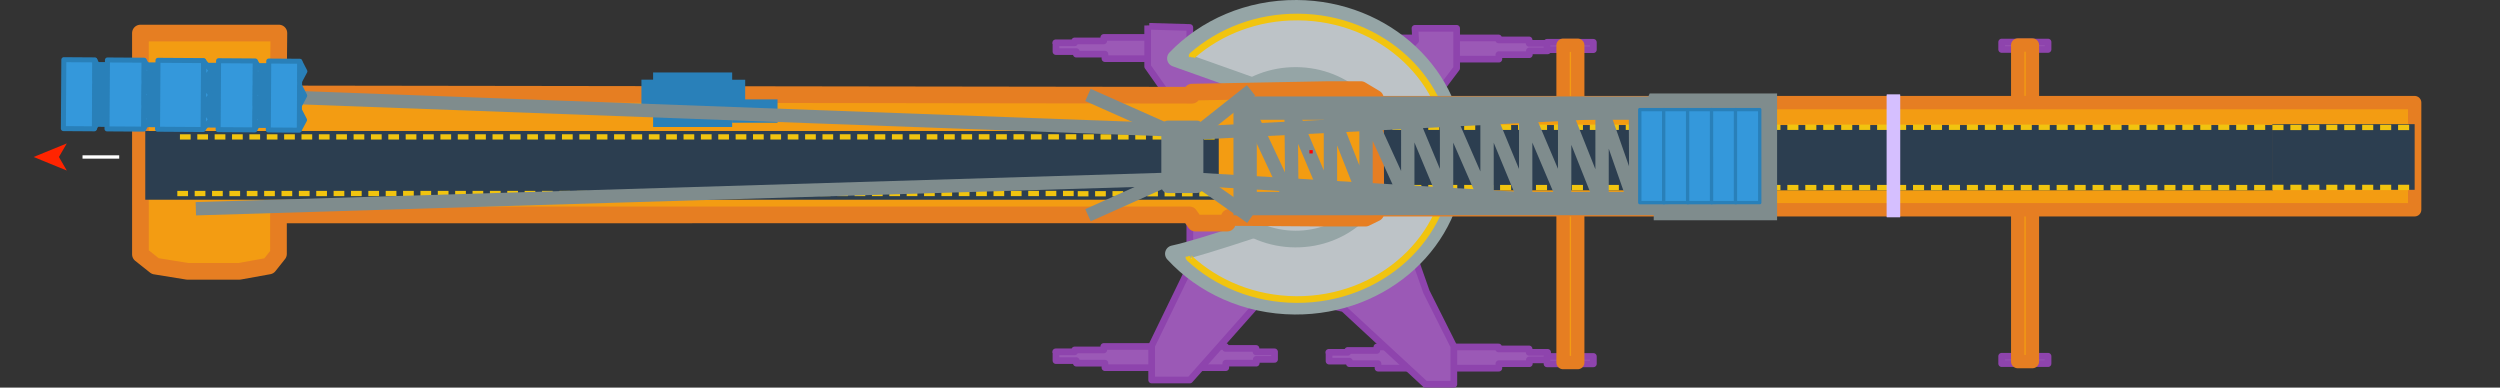 <?xml version="1.0" encoding="utf-8"?>
<!-- Generator: Adobe Illustrator 16.0.0, SVG Export Plug-In . SVG Version: 6.00 Build 0)  -->
<!DOCTYPE svg PUBLIC "-//W3C//DTD SVG 1.1//EN" "http://www.w3.org/Graphics/SVG/1.1/DTD/svg11.dtd">
<svg version="1.1" id="图层_1" xmlns="http://www.w3.org/2000/svg" xmlns:xlink="http://www.w3.org/1999/xlink" x="0px" y="0px"
	 width="749.379px" height="116.194px" viewBox="2.5 0.001 749.379 116.194" enable-background="new 2.5 0.001 749.379 116.194"
	 xml:space="preserve">
<rect x="2.5" y="0.001" width="749.379" height="116.194" fill="#333333" stroke="none"/>
<g>
	<g>
		<path fill="#9B59B6" stroke="#8E44AD" stroke-width="2" stroke-linejoin="round" d="M319.024,12.836v2.628h6.095v0.768h8.587
			v1.346h36.225v-1.348h9.137v-1.133h5.483v-2.263h-5.556V11.81h-9.146v-0.59h-36.491v1.046h-8.73v0.569h-5.683l0.011,0.32"/>
    <path fill="#9B59B6" stroke="#8E44AD" stroke-width="2" stroke-linejoin="round" d="M400.881,12.989v2.628h6.095v0.769h8.588
			v1.346h36.223v-1.348h9.138V15.25h5.482v-2.262h-5.554v-1.023h-9.148v-0.59h-36.489v1.046h-8.731v0.568h-5.682l0.01,0.32"/>
	</g>
    <g>
		<path fill="#9B59B6" stroke="#8E44AD" stroke-width="2" stroke-linejoin="round" d="M319.024,105.464v2.628h6.095v0.768h8.587
			v1.346h36.225v-1.348h9.137v-1.133h5.483v-2.262h-5.556v-1.024h-9.146v-0.589h-36.491v1.046h-8.73v0.568h-5.683l0.011,0.321"/>
      <path fill="#9B59B6" stroke="#8E44AD" stroke-width="2" stroke-linejoin="round" d="M400.881,105.618v2.627h6.095v0.769h8.588
			v1.345h36.223v-1.347h9.138v-1.133h5.482v-2.263h-5.554v-1.023h-9.148v-0.59h-36.489v1.046h-8.731v0.569h-5.682l0.01,0.319"/>
	</g>
    <path fill="#9B59B6" stroke="#8E44AD" stroke-width="2" stroke-linejoin="round" d="M346.978,7.891l12.173,0.342V13.7
		l27.162,22.554h17.084l23.451-24.091L426.64,8.49h12.491v11.961l-22.256,29.472l13.188,37.523l8.233,16.402v11.347h-8.527
		l-24.53-22.696l-22.621-5.053l-23.468,26.465h-11.437v-10.269l11.437-23.563V37.934l-12.634-17.997V7.635"/>
</g>
<g>
	<path fill="#BDC3C7" stroke="#95A5A6" stroke-width="5" stroke-linejoin="round" d="M391.198,2.502
		c26.621,0.178,48.07,20.307,47.908,44.959c-0.163,24.652-21.875,44.493-48.496,44.315c-14.58-0.098-27.608-6.179-36.385-15.711
		c4.522-0.959,13.459-3.727,23.896-7.184l2.366-42.242l-25.64-9.125c0,0,0.13-0.054,0.001-0.04
		C363.745,8.207,376.748,2.405,391.198,2.502z"/>
    <path fill="#BDC3C7" stroke="#95A5A6" stroke-width="5" stroke-linejoin="round" d="M391.037,22.621
		c14.622,0.098,26.404,11.153,26.315,24.694c-0.09,13.541-12.016,24.439-26.638,24.342S364.31,60.503,364.4,46.962
		C364.489,33.421,376.415,22.523,391.037,22.621z"/>
    <g>
		<path fill="none" stroke="#F1C40F" stroke-width="2" stroke-linejoin="round" d="M358.88,77.187
			c-0.014,0.039-0.009,0.069,0.017,0.092c8.215,7.654,19.566,12.425,32.133,12.509c25.253,0.169,45.85-18.651,46.003-42.037
			c0.154-23.385-20.191-42.479-45.444-42.647c-12.294-0.082-23.484,4.336-31.749,11.591c0.014,0.039,0.028,0.079,0.043,0.118"/>
      <path fill="#F1C40F" d="M358.88,76.742c0.31,0.003,0.56,0.237,0.559,0.524c-0.002,0.288-0.256,0.52-0.566,0.518
			c-0.31-0.003-0.561-0.237-0.559-0.524C358.315,76.971,358.568,76.74,358.88,76.742z"/>
      <path fill="#F1C40F" d="M359.853,16.179c0.31,0.002,0.56,0.237,0.558,0.524s-0.255,0.519-0.564,0.517
			c-0.312-0.002-0.562-0.236-0.56-0.524C359.289,16.409,359.542,16.177,359.853,16.179z"/>
	</g>
</g>
<g com-has-ani="true" com-name="com_weixing">
  <g>
    <rect x="466.213" y="106.85" fill="#9B59B6" stroke="#8E44AD" stroke-width="2" stroke-linejoin="round" width="13.905" height="2.213"/>

    <rect x="466.213" y="12.678" fill="#9B59B6" stroke="#8E44AD" stroke-width="2" stroke-linejoin="round" width="13.905" height="2.212"/>

    <rect x="471.029" y="13.568" fill="#F39C12" stroke="#E67E22" stroke-width="4" stroke-linejoin="round" width="4.402" height="95.108"/>

    <rect x="602.498" y="106.784" fill="#9B59B6" stroke="#8E44AD" stroke-width="2" stroke-linejoin="round" width="13.906" height="2.212"/>

    <rect x="602.498" y="12.611" fill="#9B59B6" stroke="#8E44AD" stroke-width="2" stroke-linejoin="round" width="13.906" height="2.212"/>

    <rect x="607.316" y="13.5" fill="#F39C12" stroke="#E67E22" stroke-width="4" stroke-linejoin="round" width="4.402" height="94.885"/>
		<rect x="384.119" y="30.757" fill="#F39C12" stroke="#E67E22" stroke-width="4" stroke-linejoin="round" width="342.178" height="32.121"/>
      <g>
		    <rect com-has-ani="true" com-name="com_vehiclebelt" x="395.863" y="37.48" fill="#2C3E50" width="287.948" height="19.57"/>
        <g>
			    <rect x="441.385" y="37.346" fill="#F1C40F" width="3.32" height="1.602"/>
          <rect x="436.004" y="37.346" fill="#F1C40F" width="3.32" height="1.602"/>
          <rect x="430.621" y="37.346" fill="#F1C40F" width="3.32" height="1.602"/>
          <rect x="425.239" y="37.346" fill="#F1C40F" width="3.32" height="1.602"/>
          <rect x="419.858" y="37.346" fill="#F1C40F" width="3.32" height="1.602"/>
          <rect x="414.476" y="37.346" fill="#F1C40F" width="3.32" height="1.602"/>
          <rect x="409.094" y="37.346" fill="#F1C40F" width="3.32" height="1.602"/>
          <rect x="403.713" y="37.346" fill="#F1C40F" width="3.32" height="1.602"/>
          <rect x="446.766" y="37.346" fill="#F1C40F" width="3.32" height="1.602"/>
          <rect x="489.82" y="37.346" fill="#F1C40F" width="3.32" height="1.602"/>
          <rect x="484.438" y="37.346" fill="#F1C40F" width="3.32" height="1.602"/>
          <rect x="479.057" y="37.346" fill="#F1C40F" width="3.32" height="1.602"/>
          <rect x="473.676" y="37.346" fill="#F1C40F" width="3.32" height="1.602"/>
          <rect x="468.294" y="37.346" fill="#F1C40F" width="3.32" height="1.602"/>
          <rect x="462.911" y="37.346" fill="#F1C40F" width="3.32" height="1.602"/>
          <rect x="457.529" y="37.346" fill="#F1C40F" width="3.32" height="1.602"/>
          <rect x="452.148" y="37.346" fill="#F1C40F" width="3.32" height="1.602"/>
          <rect x="495.202" y="37.346" fill="#F1C40F" width="3.32" height="1.602"/>
          <rect x="538.256" y="37.346" fill="#F1C40F" width="3.32" height="1.602"/>
          <rect x="532.873" y="37.346" fill="#F1C40F" width="3.32" height="1.602"/>
          <rect x="527.492" y="37.346" fill="#F1C40F" width="3.32" height="1.602"/>
          <rect x="522.11" y="37.346" fill="#F1C40F" width="3.32" height="1.602"/>
          <rect x="516.728" y="37.346" fill="#F1C40F" width="3.32" height="1.602"/>
          <rect x="511.347" y="37.346" fill="#F1C40F" width="3.32" height="1.602"/>
          <rect x="505.966" y="37.346" fill="#F1C40F" width="3.32" height="1.602"/>
          <rect x="500.583" y="37.346" fill="#F1C40F" width="3.32" height="1.602"/>
          <rect x="543.637" y="37.346" fill="#F1C40F" width="3.32" height="1.602"/>
          <rect x="586.691" y="37.346" fill="#F1C40F" width="3.32" height="1.602"/>
          <rect x="581.309" y="37.346" fill="#F1C40F" width="3.32" height="1.602"/>
          <rect x="575.927" y="37.346" fill="#F1C40F" width="3.32" height="1.602"/>
          <rect x="570.546" y="37.346" fill="#F1C40F" width="3.32" height="1.602"/>
          <rect x="565.164" y="37.346" fill="#F1C40F" width="3.32" height="1.602"/>
          <rect x="559.782" y="37.346" fill="#F1C40F" width="3.32" height="1.602"/>
          <rect x="554.4" y="37.346" fill="#F1C40F" width="3.32" height="1.602"/>
          <rect x="549.019" y="37.346" fill="#F1C40F" width="3.32" height="1.602"/>
          <rect x="592.072" y="37.346" fill="#F1C40F" width="3.32" height="1.602"/>
          <rect x="635.126" y="37.346" fill="#F1C40F" width="3.32" height="1.602"/>
          <rect x="629.744" y="37.346" fill="#F1C40F" width="3.32" height="1.602"/>
          <rect x="624.362" y="37.346" fill="#F1C40F" width="3.32" height="1.602"/>
          <rect x="618.981" y="37.346" fill="#F1C40F" width="3.32" height="1.602"/>
          <rect x="613.599" y="37.346" fill="#F1C40F" width="3.32" height="1.602"/>
          <rect x="608.218" y="37.346" fill="#F1C40F" width="3.32" height="1.602"/>
          <rect x="602.837" y="37.346" fill="#F1C40F" width="3.32" height="1.602"/>
          <rect x="597.454" y="37.346" fill="#F1C40F" width="3.32" height="1.602"/>
          <rect x="640.508" y="37.346" fill="#F1C40F" width="3.32" height="1.602"/>
          <rect x="678.18" y="37.346" fill="#F1C40F" width="3.32" height="1.602"/>
          <rect x="672.799" y="37.346" fill="#F1C40F" width="3.32" height="1.602"/>
          <rect x="667.417" y="37.346" fill="#F1C40F" width="3.32" height="1.602"/>
          <rect x="662.034" y="37.346" fill="#F1C40F" width="3.32" height="1.602"/>
          <rect x="656.653" y="37.346" fill="#F1C40F" width="3.32" height="1.602"/>
          <rect x="651.271" y="37.346" fill="#F1C40F" width="3.32" height="1.602"/>
          <rect x="645.889" y="37.346" fill="#F1C40F" width="3.32" height="1.602"/>
		</g>
        <g>
			    <rect x="441.385" y="55.431" fill="#F1C40F" width="3.32" height="1.602"/>
          <rect x="436.004" y="55.431" fill="#F1C40F" width="3.32" height="1.602"/>
          <rect x="430.621" y="55.431" fill="#F1C40F" width="3.32" height="1.602"/>
          <rect x="425.239" y="55.431" fill="#F1C40F" width="3.32" height="1.602"/>
          <rect x="419.858" y="55.431" fill="#F1C40F" width="3.32" height="1.602"/>
          <rect x="414.476" y="55.431" fill="#F1C40F" width="3.32" height="1.602"/>
          <rect x="409.094" y="55.431" fill="#F1C40F" width="3.32" height="1.602"/>
          <rect x="403.713" y="55.431" fill="#F1C40F" width="3.32" height="1.602"/>
          <rect x="446.766" y="55.431" fill="#F1C40F" width="3.32" height="1.602"/>
          <rect x="489.82" y="55.431" fill="#F1C40F" width="3.32" height="1.602"/>
          <rect x="484.438" y="55.431" fill="#F1C40F" width="3.32" height="1.602"/>
          <rect x="479.057" y="55.431" fill="#F1C40F" width="3.32" height="1.602"/>
          <rect x="473.676" y="55.431" fill="#F1C40F" width="3.32" height="1.602"/>
          <rect x="468.294" y="55.431" fill="#F1C40F" width="3.32" height="1.602"/>
          <rect x="462.911" y="55.431" fill="#F1C40F" width="3.32" height="1.602"/>
          <rect x="457.529" y="55.431" fill="#F1C40F" width="3.32" height="1.602"/>
          <rect x="452.148" y="55.431" fill="#F1C40F" width="3.32" height="1.602"/>
          <rect x="495.202" y="55.431" fill="#F1C40F" width="3.32" height="1.602"/>
          <rect x="538.256" y="55.431" fill="#F1C40F" width="3.32" height="1.602"/>
          <rect x="532.873" y="55.431" fill="#F1C40F" width="3.32" height="1.602"/>
          <rect x="527.492" y="55.431" fill="#F1C40F" width="3.32" height="1.602"/>
          <rect x="522.11" y="55.431" fill="#F1C40F" width="3.32" height="1.602"/>
          <rect x="516.728" y="55.431" fill="#F1C40F" width="3.32" height="1.602"/>
          <rect x="511.347" y="55.431" fill="#F1C40F" width="3.32" height="1.602"/>
          <rect x="505.966" y="55.431" fill="#F1C40F" width="3.32" height="1.602"/>
          <rect x="500.583" y="55.431" fill="#F1C40F" width="3.32" height="1.602"/>
          <rect x="543.637" y="55.431" fill="#F1C40F" width="3.32" height="1.602"/>
          <rect x="586.691" y="55.431" fill="#F1C40F" width="3.32" height="1.602"/>
          <rect x="581.309" y="55.431" fill="#F1C40F" width="3.32" height="1.602"/>
          <rect x="575.927" y="55.431" fill="#F1C40F" width="3.32" height="1.602"/>
          <rect x="570.546" y="55.431" fill="#F1C40F" width="3.32" height="1.602"/>
          <rect x="565.164" y="55.431" fill="#F1C40F" width="3.32" height="1.602"/>
          <rect x="559.782" y="55.431" fill="#F1C40F" width="3.32" height="1.602"/>
          <rect x="554.4" y="55.431" fill="#F1C40F" width="3.32" height="1.602"/>
          <rect x="549.019" y="55.431" fill="#F1C40F" width="3.32" height="1.602"/>
          <rect x="592.072" y="55.431" fill="#F1C40F" width="3.32" height="1.602"/>
          <rect x="635.126" y="55.431" fill="#F1C40F" width="3.32" height="1.602"/>
          <rect x="629.744" y="55.431" fill="#F1C40F" width="3.32" height="1.602"/>
          <rect x="624.362" y="55.431" fill="#F1C40F" width="3.32" height="1.602"/>
          <rect x="618.981" y="55.431" fill="#F1C40F" width="3.32" height="1.602"/>
          <rect x="613.599" y="55.431" fill="#F1C40F" width="3.32" height="1.602"/>
          <rect x="608.219" y="55.431" fill="#F1C40F" width="3.32" height="1.602"/>
          <rect x="602.837" y="55.431" fill="#F1C40F" width="3.32" height="1.602"/>
          <rect x="597.454" y="55.431" fill="#F1C40F" width="3.32" height="1.602"/>
          <rect x="640.509" y="55.431" fill="#F1C40F" width="3.32" height="1.602"/>
          <rect x="678.18" y="55.431" fill="#F1C40F" width="3.32" height="1.602"/>
          <rect x="672.799" y="55.431" fill="#F1C40F" width="3.32" height="1.602"/>
          <rect x="667.417" y="55.431" fill="#F1C40F" width="3.32" height="1.602"/>
          <rect x="662.035" y="55.431" fill="#F1C40F" width="3.32" height="1.602"/>
          <rect x="656.653" y="55.431" fill="#F1C40F" width="3.32" height="1.602"/>
          <rect x="651.271" y="55.431" fill="#F1C40F" width="3.32" height="1.602"/>
          <rect x="645.889" y="55.431" fill="#F1C40F" width="3.32" height="1.602"/>
		</g>
	</g>
      <g>
		    <rect com-has-ani="true" com-name="com_vehiclebelt" x="683.641" y="37.214" fill="#2C3E50" width="42.654" height="19.685"/>
        <g>
			    <rect x="721.329" y="37.398" fill="#F1C40F" width="3.32" height="1.602"/>
          <rect x="715.948" y="37.398" fill="#F1C40F" width="3.32" height="1.602"/>
          <rect x="710.566" y="37.398" fill="#F1C40F" width="3.32" height="1.602"/>
          <rect x="705.184" y="37.398" fill="#F1C40F" width="3.32" height="1.602"/>
          <rect x="699.802" y="37.398" fill="#F1C40F" width="3.32" height="1.602"/>
          <rect x="694.422" y="37.398" fill="#F1C40F" width="3.32" height="1.602"/>
          <rect x="689.039" y="37.398" fill="#F1C40F" width="3.32" height="1.602"/>
          <rect x="683.657" y="37.398" fill="#F1C40F" width="3.32" height="1.602"/>
		    </g>
        <g>
			    <rect x="721.329" y="55.38" fill="#F1C40F" width="3.32" height="1.603"/>
          <rect x="715.948" y="55.38" fill="#F1C40F" width="3.32" height="1.603"/>
          <rect x="710.566" y="55.38" fill="#F1C40F" width="3.32" height="1.603"/>
          <rect x="705.184" y="55.38" fill="#F1C40F" width="3.32" height="1.603"/>
          <rect x="699.802" y="55.38" fill="#F1C40F" width="3.32" height="1.603"/>
          <rect x="694.422" y="55.38" fill="#F1C40F" width="3.32" height="1.603"/>
          <rect x="689.039" y="55.38" fill="#F1C40F" width="3.32" height="1.603"/>
          <rect x="683.657" y="55.38" fill="#F1C40F" width="3.32" height="1.603"/>
		</g>
	</g>
</g>
</g>

  <g com-name="draw">
	  <line class="planform-zero-scope-line" fill="none" stroke="#FFFFFF" stroke-miterlimit="10" stroke-dasharray="11,11" x1="390.234" y1="47.056" x2="19.351" y2="47.056"/>
</g>
<g com-has-ani="true" com-name="com_rotate_specify">
  <g>
	  <polygon fill="#FF2400" points="12.575,47.056 22.524,42.99 20.163,47.056 22.524,51.121 	"/>
  </g>
  <g com-has-ani="true" com-name="com_dabi">
    <path fill="#F39C12" stroke="#E67E22" stroke-width="5" stroke-linejoin="round" d="M44.922,28.098l-0.33-0.001l0.001,18.977
		l0.002,18.234v10.928l4.444,3.528l9.686,1.57l15.506-0.002l8.876-1.604l2.869-3.62l-0.001-11.683l273.082-0.019l1.752,2.468h9.562
		l0.584-1.688l29.636,0.209l11.213-0.001l3.094-1.519l-0.135-34.434l-4.329-2.584l-9.848,0.001l-40.793,0.762v0.928L85.75,28.157"/>
    <path fill="#F39C12" stroke="#E67E22" stroke-width="5" stroke-linejoin="round" d="M44.595,29.32L44.594,9.912h4.989l24.44-0.002
		l7.805-0.001h4.265l-0.182,19.408"/>
    <path fill="none" stroke="#7F8C8D" stroke-width="7" stroke-linecap="square" d="M498.865,32.409l-123.137,0.008l0.001,28.603
		l125.978-0.008v1.518l29.98-0.002l-0.002-31.019l-32.416,0.002L498.865,32.409z"/>
    <path fill="none" stroke="#7F8C8D" stroke-width="4" stroke-linejoin="round" d="M376.289,32.086l13.463,28.73l-0.251-27.75
		l11.8,27.838l-0.002-27.839l10.67,27.035l-0.001-27.035l12.514,27.392l-0.002-27.75l11.634,27.928l-0.002-27.482l12.133,27.839
		l-0.002-28.286l11.584,28.018l-0.002-27.839l11.685,27.57l-0.002-27.482l11.218,28.195l-0.002-28.376l10.056,28.732h0.083
		l-0.135-29.091"/>
  </g>

	<g>
		<rect com-has-ani="true" com-name="com_spiral" x="46.045" y="39.263" fill="#2C3E50" width="321.78" height="20.607"/>
		<g>
			<path fill="#F1C40F" d="M363.389,40.253h3.212v1.582h-3.212V40.253z"/>
			<path fill="#F1C40F" d="M358.408,40.247l3.211-0.001v1.582h-3.211V40.247z"/>
			<path fill="#F1C40F" d="M92.874,40.25h3.211v1.582h-3.211V40.25z"/>
			<path fill="#F1C40F" d="M87.668,40.251l3.212-0.001v1.582l-3.212,0.001V40.251z"/>
			<path fill="#F1C40F" d="M82.463,40.251h3.212v1.582h-3.212V40.251z"/>
			<path fill="#F1C40F" d="M77.258,40.251h3.211v1.582h-3.211V40.251z"/>
			<path fill="#F1C40F" d="M72.052,40.252h3.211v1.581l-3.211,0.001V40.252z"/>
			<path fill="#F1C40F" d="M66.846,40.252h3.212v1.582h-3.212V40.252z"/>
			<path fill="#F1C40F" d="M61.641,40.252h3.211v1.582h-3.211V40.252z"/>
			<path fill="#F1C40F" d="M56.435,40.253h3.212v1.582h-3.212V40.253z"/>
			<path fill="#F1C40F" d="M98.079,40.25h3.212v1.582h-3.212V40.25z"/>
			<path fill="#F1C40F" d="M139.722,40.247h3.212v1.582h-3.212V40.247z"/>
			<path fill="#F1C40F" d="M134.517,40.248l3.211-0.001v1.582h-3.211V40.248z"/>
			<path fill="#F1C40F" d="M129.311,40.248h3.212v1.582h-3.212V40.248z"/>
			<path fill="#F1C40F" d="M124.106,40.248h3.211v1.582h-3.211V40.248z"/>
			<path fill="#F1C40F" d="M118.9,40.248h3.212v1.582H118.9V40.248z"/>
			<path fill="#F1C40F" d="M113.695,40.249h3.212v1.582h-3.212V40.249z"/>
			<path fill="#F1C40F" d="M108.49,40.249h3.211v1.582h-3.211V40.249z"/>
			<path fill="#F1C40F" d="M103.285,40.25l3.211-0.001v1.582l-3.211,0.001V40.25z"/>
			<path fill="#F1C40F" d="M144.927,40.247l3.212-0.001v1.582l-3.212,0.001V40.247z"/>
			<path fill="#F1C40F" d="M186.571,40.244h3.211v1.582h-3.211V40.244z"/>
			<path fill="#F1C40F" d="M181.365,40.244h3.212v1.582h-3.212V40.244z"/>
			<path fill="#F1C40F" d="M176.16,40.245l3.212-0.001v1.582l-3.212,0.001V40.245z"/>
			<path fill="#F1C40F" d="M170.954,40.245h3.212v1.582h-3.212V40.245z"/>
			<path fill="#F1C40F" d="M165.749,40.245h3.211v1.582h-3.211V40.245z"/>
			<path fill="#F1C40F" d="M160.544,40.246l3.211-0.001v1.582l-3.211,0.001V40.246z"/>
			<path fill="#F1C40F" d="M155.338,40.246h3.212v1.582h-3.212V40.246z"/>
			<path fill="#F1C40F" d="M150.133,40.246h3.212v1.582h-3.212V40.246z"/>
			<path fill="#F1C40F" d="M191.776,40.244l3.212-0.001v1.582h-3.212V40.244z"/>
			<path fill="#F1C40F" d="M233.419,40.241l3.212-0.001v1.582l-3.212,0.001V40.241z"/>
			<path fill="#F1C40F" d="M228.214,40.241h3.212v1.582h-3.212V40.241z"/>
			<path fill="#F1C40F" d="M223.008,40.241h3.213v1.582h-3.213V40.241z"/>
			<path fill="#F1C40F" d="M217.803,40.242l3.212-0.001v1.582l-3.212,0.001V40.242z"/>
			<path fill="#F1C40F" d="M212.598,40.242h3.211v1.582h-3.211V40.242z"/>
			<path fill="#F1C40F" d="M207.392,40.243l3.212-0.001v1.582h-3.212V40.243z"/>
			<path fill="#F1C40F" d="M202.187,40.243h3.211v1.581l-3.211,0.001V40.243z"/>
			<path fill="#F1C40F" d="M196.981,40.243h3.212v1.582h-3.212V40.243z"/>
			<path fill="#F1C40F" d="M238.625,40.24h3.211v1.582h-3.211V40.24z"/>
			<path fill="#F1C40F" d="M280.268,40.237h3.211v1.582h-3.211V40.237z"/>
			<path fill="#F1C40F" d="M275.062,40.238h3.212v1.581l-3.212,0.001V40.238z"/>
			<path fill="#F1C40F" d="M269.857,40.238h3.212v1.582h-3.212V40.238z"/>
			<path fill="#F1C40F" d="M264.651,40.239l3.212-0.001v1.582l-3.212,0.001V40.239z"/>
			<path fill="#F1C40F" d="M259.446,40.239h3.212v1.582h-3.212V40.239z"/>
			<path fill="#F1C40F" d="M254.241,40.239h3.212v1.582h-3.212V40.239z"/>
			<path fill="#F1C40F" d="M249.036,40.24l3.211-0.001v1.582h-3.211V40.24z"/>
			<path fill="#F1C40F" d="M243.83,40.24h3.212v1.582h-3.212V40.24z"/>
			<path fill="#F1C40F" d="M285.473,40.237h3.212v1.582h-3.212V40.237z"/>
			<path fill="#F1C40F" d="M321.911,40.235l3.212-0.001v1.582h-3.212V40.235z"/>
			<path fill="#F1C40F" d="M316.706,40.235h3.211v1.582h-3.211V40.235z"/>
			<path fill="#F1C40F" d="M311.501,40.235h3.212v1.582h-3.212V40.235z"/>
			<path fill="#F1C40F" d="M306.296,40.236l3.212-0.001v1.582l-3.212,0.001V40.236z"/>
			<path fill="#F1C40F" d="M301.09,40.236h3.212v1.582h-3.212V40.236z"/>
			<path fill="#F1C40F" d="M295.884,40.236h3.213v1.582l-3.213,0.001V40.236z"/>
			<path fill="#F1C40F" d="M290.679,40.237l3.211-0.001v1.583h-3.211V40.237z"/>
			<path fill="#F1C40F" d="M353.203,40.247h3.211v1.581l-3.211,0.001V40.247z"/>
			<path fill="#F1C40F" d="M347.997,40.247h3.213v1.582h-3.213V40.247z"/>
			<path fill="#F1C40F" d="M342.791,40.248l3.213-0.001v1.582h-3.213V40.248z"/>
			<path fill="#F1C40F" d="M337.587,40.248h3.212v1.582h-3.212V40.248z"/>
			<path fill="#F1C40F" d="M332.382,40.248h3.211v1.582h-3.211V40.248z"/>
			<path fill="#F1C40F" d="M327.176,40.248h3.212v1.582h-3.212V40.248z"/>
		</g>
		<g>
			<path fill="#F1C40F" d="M92.089,57.219l3.212-0.001v1.582l-3.212,0.001V57.219z"/>
			<path fill="#F1C40F" d="M86.884,57.219h3.212v1.582h-3.212V57.219z"/>
			<path fill="#F1C40F" d="M81.678,57.219h3.211v1.582h-3.211V57.219z"/>
			<path fill="#F1C40F" d="M76.472,57.22h3.212v1.582h-3.212V57.22z"/>
			<path fill="#F1C40F" d="M71.267,57.22h3.212v1.582h-3.212V57.22z"/>
			<path fill="#F1C40F" d="M66.062,57.22h3.211v1.582h-3.211V57.22z"/>
			<path fill="#F1C40F" d="M60.856,57.221l3.212-0.001v1.582l-3.212,0.001V57.221z"/>
			<path fill="#F1C40F" d="M55.651,57.221h3.212v1.582h-3.212V57.221z"/>
			<path fill="#F1C40F" d="M97.294,57.219h3.212v1.582h-3.212V57.219z"/>
			<path fill="#F1C40F" d="M138.938,57.216h3.211v1.582h-3.211V57.216z"/>
			<path fill="#F1C40F" d="M133.732,57.217h3.211v1.582h-3.211V57.217z"/>
			<path fill="#F1C40F" d="M128.527,57.217h3.211v1.582h-3.211V57.217z"/>
			<path fill="#F1C40F" d="M123.321,57.218l3.212-0.001v1.582l-3.212,0.001V57.218z"/>
			<path fill="#F1C40F" d="M118.116,57.218h3.212V58.8h-3.212V57.218z"/>
			<path fill="#F1C40F" d="M112.91,57.218h3.212V58.8h-3.212V57.218z"/>
			<path fill="#F1C40F" d="M107.705,57.219l3.212-0.001V58.8h-3.212V57.219z"/>
			<path fill="#F1C40F" d="M102.5,57.219h3.212v1.582H102.5V57.219z"/>
			<path fill="#F1C40F" d="M144.143,57.216h3.212v1.582h-3.212V57.216z"/>
			<path fill="#F1C40F" d="M185.786,57.213h3.212v1.582h-3.212V57.213z"/>
			<path fill="#F1C40F" d="M180.581,57.213h3.211v1.582h-3.211V57.213z"/>
			<path fill="#F1C40F" d="M175.375,57.214h3.212v1.582h-3.212V57.214z"/>
			<path fill="#F1C40F" d="M170.17,57.214h3.211v1.582h-3.211V57.214z"/>
			<path fill="#F1C40F" d="M164.964,57.215l3.212-0.001v1.582h-3.212V57.215z"/>
			<path fill="#F1C40F" d="M159.759,57.215h3.213v1.582h-3.213V57.215z"/>
			<path fill="#F1C40F" d="M154.554,57.215h3.211v1.582h-3.211V57.215z"/>
			<path fill="#F1C40F" d="M149.348,57.216l3.212-0.001v1.582l-3.212,0.001V57.216z"/>
			<path fill="#F1C40F" d="M190.992,57.213h3.211v1.582h-3.211V57.213z"/>
			<path fill="#F1C40F" d="M232.635,57.21h3.212v1.581l-3.212,0.001V57.21z"/>
			<path fill="#F1C40F" d="M227.429,57.21h3.212v1.582h-3.212V57.21z"/>
			<path fill="#F1C40F" d="M222.224,57.211l3.212-0.001v1.582l-3.212,0.001V57.211z"/>
			<path fill="#F1C40F" d="M217.018,57.211h3.212v1.582h-3.212V57.211z"/>
			<path fill="#F1C40F" d="M211.813,57.211h3.212v1.582h-3.212V57.211z"/>
			<path fill="#F1C40F" d="M206.608,57.212h3.211v1.582h-3.211V57.212z"/>
			<path fill="#F1C40F" d="M201.402,57.212h3.212v1.582h-3.212V57.212z"/>
			<path fill="#F1C40F" d="M196.197,57.212h3.211v1.582h-3.211V57.212z"/>
			<path fill="#F1C40F" d="M237.84,57.21l3.213-0.001v1.582h-3.213V57.21z"/>
			<path fill="#F1C40F" d="M279.483,57.207h3.212v1.581l-3.212,0.001V57.207z"/>
			<path fill="#F1C40F" d="M274.278,57.207h3.211v1.582h-3.211V57.207z"/>
			<path fill="#F1C40F" d="M269.072,57.208l3.212-0.001v1.582l-3.212,0.001V57.208z"/>
			<path fill="#F1C40F" d="M263.867,57.208h3.212v1.581l-3.212,0.001V57.208z"/>
			<path fill="#F1C40F" d="M258.662,57.208h3.211v1.582h-3.211V57.208z"/>
			<path fill="#F1C40F" d="M253.456,57.208h3.212v1.582h-3.212V57.208z"/>
			<path fill="#F1C40F" d="M248.251,57.209h3.211v1.582h-3.211V57.209z"/>
			<path fill="#F1C40F" d="M243.046,57.209h3.211v1.582h-3.211V57.209z"/>
			<path fill="#F1C40F" d="M284.689,57.206h3.211v1.582h-3.211V57.206z"/>
			<path fill="#F1C40F" d="M321.128,57.204h3.211v1.582h-3.211V57.204z"/>
			<path fill="#F1C40F" d="M315.922,57.204h3.212v1.582h-3.212V57.204z"/>
			<path fill="#F1C40F" d="M310.717,57.204h3.211v1.582h-3.211V57.204z"/>
			<path fill="#F1C40F" d="M305.51,57.205h3.212v1.582h-3.212V57.205z"/>
			<path fill="#F1C40F" d="M300.305,57.205h3.211v1.582h-3.211V57.205z"/>
			<path fill="#F1C40F" d="M295.099,57.206l3.212-0.001v1.582l-3.212,0.001V57.206z"/>
			<path fill="#F1C40F" d="M289.894,57.206h3.212v1.582h-3.212V57.206z"/>
			<path fill="#F1C40F" d="M325.556,57.287l3.211-0.001v1.582l-3.211,0.001V57.287z"/>
			<path fill="#F1C40F" d="M361.993,57.284h3.212v1.582h-3.212V57.284z"/>
			<path fill="#F1C40F" d="M356.788,57.284h3.213v1.582h-3.213V57.284z"/>
			<path fill="#F1C40F" d="M351.583,57.285h3.212v1.582h-3.212V57.285z"/>
			<path fill="#F1C40F" d="M346.378,57.285h3.212v1.582h-3.212V57.285z"/>
			<path fill="#F1C40F" d="M341.173,57.286l3.211-0.001v1.582h-3.211V57.286z"/>
			<path fill="#F1C40F" d="M335.967,57.286h3.212v1.582h-3.212V57.286z"/>
			<path fill="#F1C40F" d="M330.761,57.286h3.212v1.582h-3.212V57.286z"/>
		</g>
	</g>
	<g>
		<path fill="#3498DB" stroke="#2980B9" stroke-linejoin="round" d="M494.028,60.741l-0.002-27.893l7.28-0.001l0.002,27.894H494.028
			z"/>
		<path fill="#3498DB" stroke="#2980B9" stroke-linejoin="round" d="M501.198,60.741l-0.002-27.893l7.28-0.001l0.002,27.893
			L501.198,60.741z"/>
		<path fill="#3498DB" stroke="#2980B9" stroke-linejoin="round" d="M508.367,60.74l-0.002-27.893l7.28-0.001l0.002,27.894H508.367z
			"/>
		<path fill="#3498DB" stroke="#2980B9" stroke-linejoin="round" d="M515.537,60.74l-0.002-27.894h7.28l0.001,27.893L515.537,60.74z
			"/>
		<path fill="#3498DB" stroke="#2980B9" stroke-linejoin="round" d="M522.706,60.739l-0.002-27.893l7.28-0.001l0.002,27.894H522.706
			z"/>
	</g>
	<g>
		<path fill="#2980B9" d="M198.268,21.719l23.698-0.002l0.001,16.345l-23.698,0.002L198.268,21.719z"/>
		<line fill="none" stroke="#2980B9" stroke-width="7" stroke-linejoin="round" x1="221.961" y1="33.3" x2="235.567" y2="33.299"/>
		<line fill="none" stroke="#2980B9" stroke-width="7" stroke-linejoin="round" x1="222.37" y1="23.899" x2="222.371" y2="34.531"/>

			<line fill="none" stroke="#2980B9" stroke-width="7" stroke-linejoin="round" x1="198.268" y1="23.891" x2="198.269" y2="34.523"/>
	</g>
	<path fill="#7F8C8D" stroke="#7F8C8D" stroke-width="4" stroke-linejoin="round" d="M352.611,38.148l8.6-0.001l0.001,17.718
		l-8.6,0.001L352.611,38.148z"/>
	<line fill="none" stroke="#7F8C8D" stroke-width="4" stroke-linejoin="bevel" x1="361.211" y1="40" x2="377.505" y2="27.094"/>
	<line fill="none" stroke="#7F8C8D" stroke-width="4" stroke-linejoin="bevel" x1="361.212" y1="53.752" x2="377.507" y2="65.196"/>
	<line fill="none" stroke="#7F8C8D" stroke-width="4" stroke-linejoin="bevel" x1="328.624" y1="64.513" x2="352.612" y2="53.752"/>
	<line fill="none" stroke="#7F8C8D" stroke-width="4" stroke-linejoin="bevel" x1="328.621" y1="28.462" x2="351.176" y2="38.493"/>
	<line fill="none" stroke="#7F8C8D" stroke-width="4" stroke-linejoin="bevel" x1="61.204" y1="62.573" x2="352.611" y2="53.753"/>
	<line fill="none" stroke="#7F8C8D" stroke-width="4" stroke-linejoin="bevel" x1="352.611" y1="38.887" x2="61.615" y2="28.148"/>
	<line fill="none" stroke="#7F8C8D" stroke-width="4" stroke-linejoin="bevel" x1="491.563" y1="33.195" x2="361.201" y2="39.851"/>
	<line fill="none" stroke="#7F8C8D" stroke-width="4" stroke-linejoin="bevel" x1="491.565" y1="61.557" x2="361.212" y2="53.752"/>
  <g com-has-ani="true" com-name="com_doulun">
		<path com-has-ani="true" com-name="com_switch" fill="#2980B9" stroke="#2980B9" stroke-width="1.5" stroke-linejoin="round" d="M28.574,19.323l61.741,0.411l-0.118,17.92
			l-61.74-0.413L28.574,19.323z"/>
    <g>
			<path com-has-ani="true" com-name="com_switch" fill="#3498DB" stroke="#2980B9" stroke-width="1.5" stroke-linejoin="round" d="M49.862,18.078l13.658,0.09l-0.136,20.658
				l-13.659-0.09L49.862,18.078z"/>
      <path fill="#3498DB" stroke="#2980B9" stroke-width="1.5" stroke-linejoin="round" d="M65.791,21.201l-2.186-2.873l-0.037,5.715
				L65.791,21.201z"/>
      <path fill="#3498DB" stroke="#2980B9" stroke-width="1.5" stroke-linejoin="round" d="M65.743,28.485l-2.185-2.873l-0.037,5.716
				L65.743,28.485z"/>
      <path fill="#3498DB" stroke="#2980B9" stroke-width="1.5" stroke-linejoin="round" d="M65.698,35.773l-2.186-2.873l-0.037,5.715
				L65.698,35.773z"/>
		</g>
    <g>
			<path com-has-ani="true" com-name="com_switch" fill="#3498DB" stroke="#2980B9" stroke-width="1.5" stroke-linejoin="round" d="M34.713,17.976l10.983,0.073l-0.138,20.66
				l-10.981-0.073L34.713,17.976z"/>
      <path fill="#3498DB" stroke="#2980B9" stroke-width="1.5" stroke-linejoin="round" d="M47.518,21.079l-1.753-2.87l-0.037,5.715
				L47.518,21.079z"/>
      <path fill="#3498DB" stroke="#2980B9" stroke-width="1.5" stroke-linejoin="round" d="M47.469,28.364l-1.753-2.869l-0.037,5.716
				L47.469,28.364z"/>
      <path fill="#3498DB" stroke="#2980B9" stroke-width="1.5" stroke-linejoin="round" d="M47.422,35.651l-1.754-2.87l-0.036,5.715
				L47.422,35.651z"/>
		</g>
    <g>
			<path com-has-ani="true" com-name="com_switch" fill="#3498DB" stroke="#2980B9" stroke-width="1.5" stroke-linejoin="round" d="M21.635,17.89l9.286,0.062l-0.135,20.66
				l-9.286-0.062L21.635,17.89z"/>
      <path fill="#3498DB" stroke="#2980B9" stroke-width="1.5" stroke-linejoin="round" d="M32.458,20.977l-1.479-2.868l-0.037,5.716
				L32.458,20.977z"/>
      <path fill="#3498DB" stroke="#2980B9" stroke-width="1.5" stroke-linejoin="round" d="M32.411,28.264l-1.478-2.868l-0.038,5.716
				L32.411,28.264z"/>
      <path fill="#3498DB" stroke="#2980B9" stroke-width="1.5" stroke-linejoin="round" d="M32.364,35.551l-1.479-2.868l-0.038,5.714
				L32.364,35.551z"/>
		</g>
    <g>
			<path com-has-ani="true" com-name="com_switch" fill="#3498DB" stroke="#2980B9" stroke-width="1.5" stroke-linejoin="round" d="M68.023,18.2l10.984,0.074L78.87,38.932
				l-10.982-0.073L68.023,18.2z"/>
      <path fill="#3498DB" stroke="#2980B9" stroke-width="1.5" stroke-linejoin="round" d="M80.831,21.301l-1.753-2.87l-0.039,5.715
				L80.831,21.301z"/>
      <path fill="#3498DB" stroke="#2980B9" stroke-width="1.5" stroke-linejoin="round" d="M80.782,28.588l-1.753-2.87l-0.038,5.715
				L80.782,28.588z"/>
      <path fill="#3498DB" stroke="#2980B9" stroke-width="1.5" stroke-linejoin="round" d="M80.733,35.872l-1.752-2.87l-0.038,5.716
				L80.733,35.872z"/>
		</g>
    <g>
			<path com-has-ani="true" com-name="com_switch" fill="#3498DB" stroke="#2980B9" stroke-width="1.5" stroke-linejoin="round" d="M83.061,18.301l9.288,0.063l-0.138,20.658
				l-9.287-0.062L83.061,18.301z"/>
      <path fill="#3498DB" stroke="#2980B9" stroke-width="1.5" stroke-linejoin="round" d="M93.885,21.388l-1.478-2.868l-0.038,5.716
				L93.885,21.388z"/>
      <path fill="#3498DB" stroke="#2980B9" stroke-width="1.5" stroke-linejoin="round" d="M93.838,28.674l-1.479-2.867l-0.037,5.715
				L93.838,28.674z"/>
      <path fill="#3498DB" stroke="#2980B9" stroke-width="1.5" stroke-linejoin="round" d="M93.791,35.96l-1.48-2.868l-0.039,5.715
				L93.791,35.96z"/>
		</g>
	</g>
</g>
<g com-has-ani="true" com-name="com_vehicle_down" opacity="1">
   <line fill="#35FF85" stroke="#D5BFFF" stroke-width="4" x1="570.066" y1="28.352" x2="570.066" y2="65.096"/>
</g>
<g com-has-ani="true" com-name="com_vehicle_up" opacity="1">
   <line fill="#35FF85" stroke="#D5BFFF" stroke-width="4" x1="570.066" y1="28.352" x2="570.066" y2="65.096"/>
</g>
  <rect com-name="com-draw-center" x="395" y="45" width="1" height="1" fill="red"></rect>
</svg>
